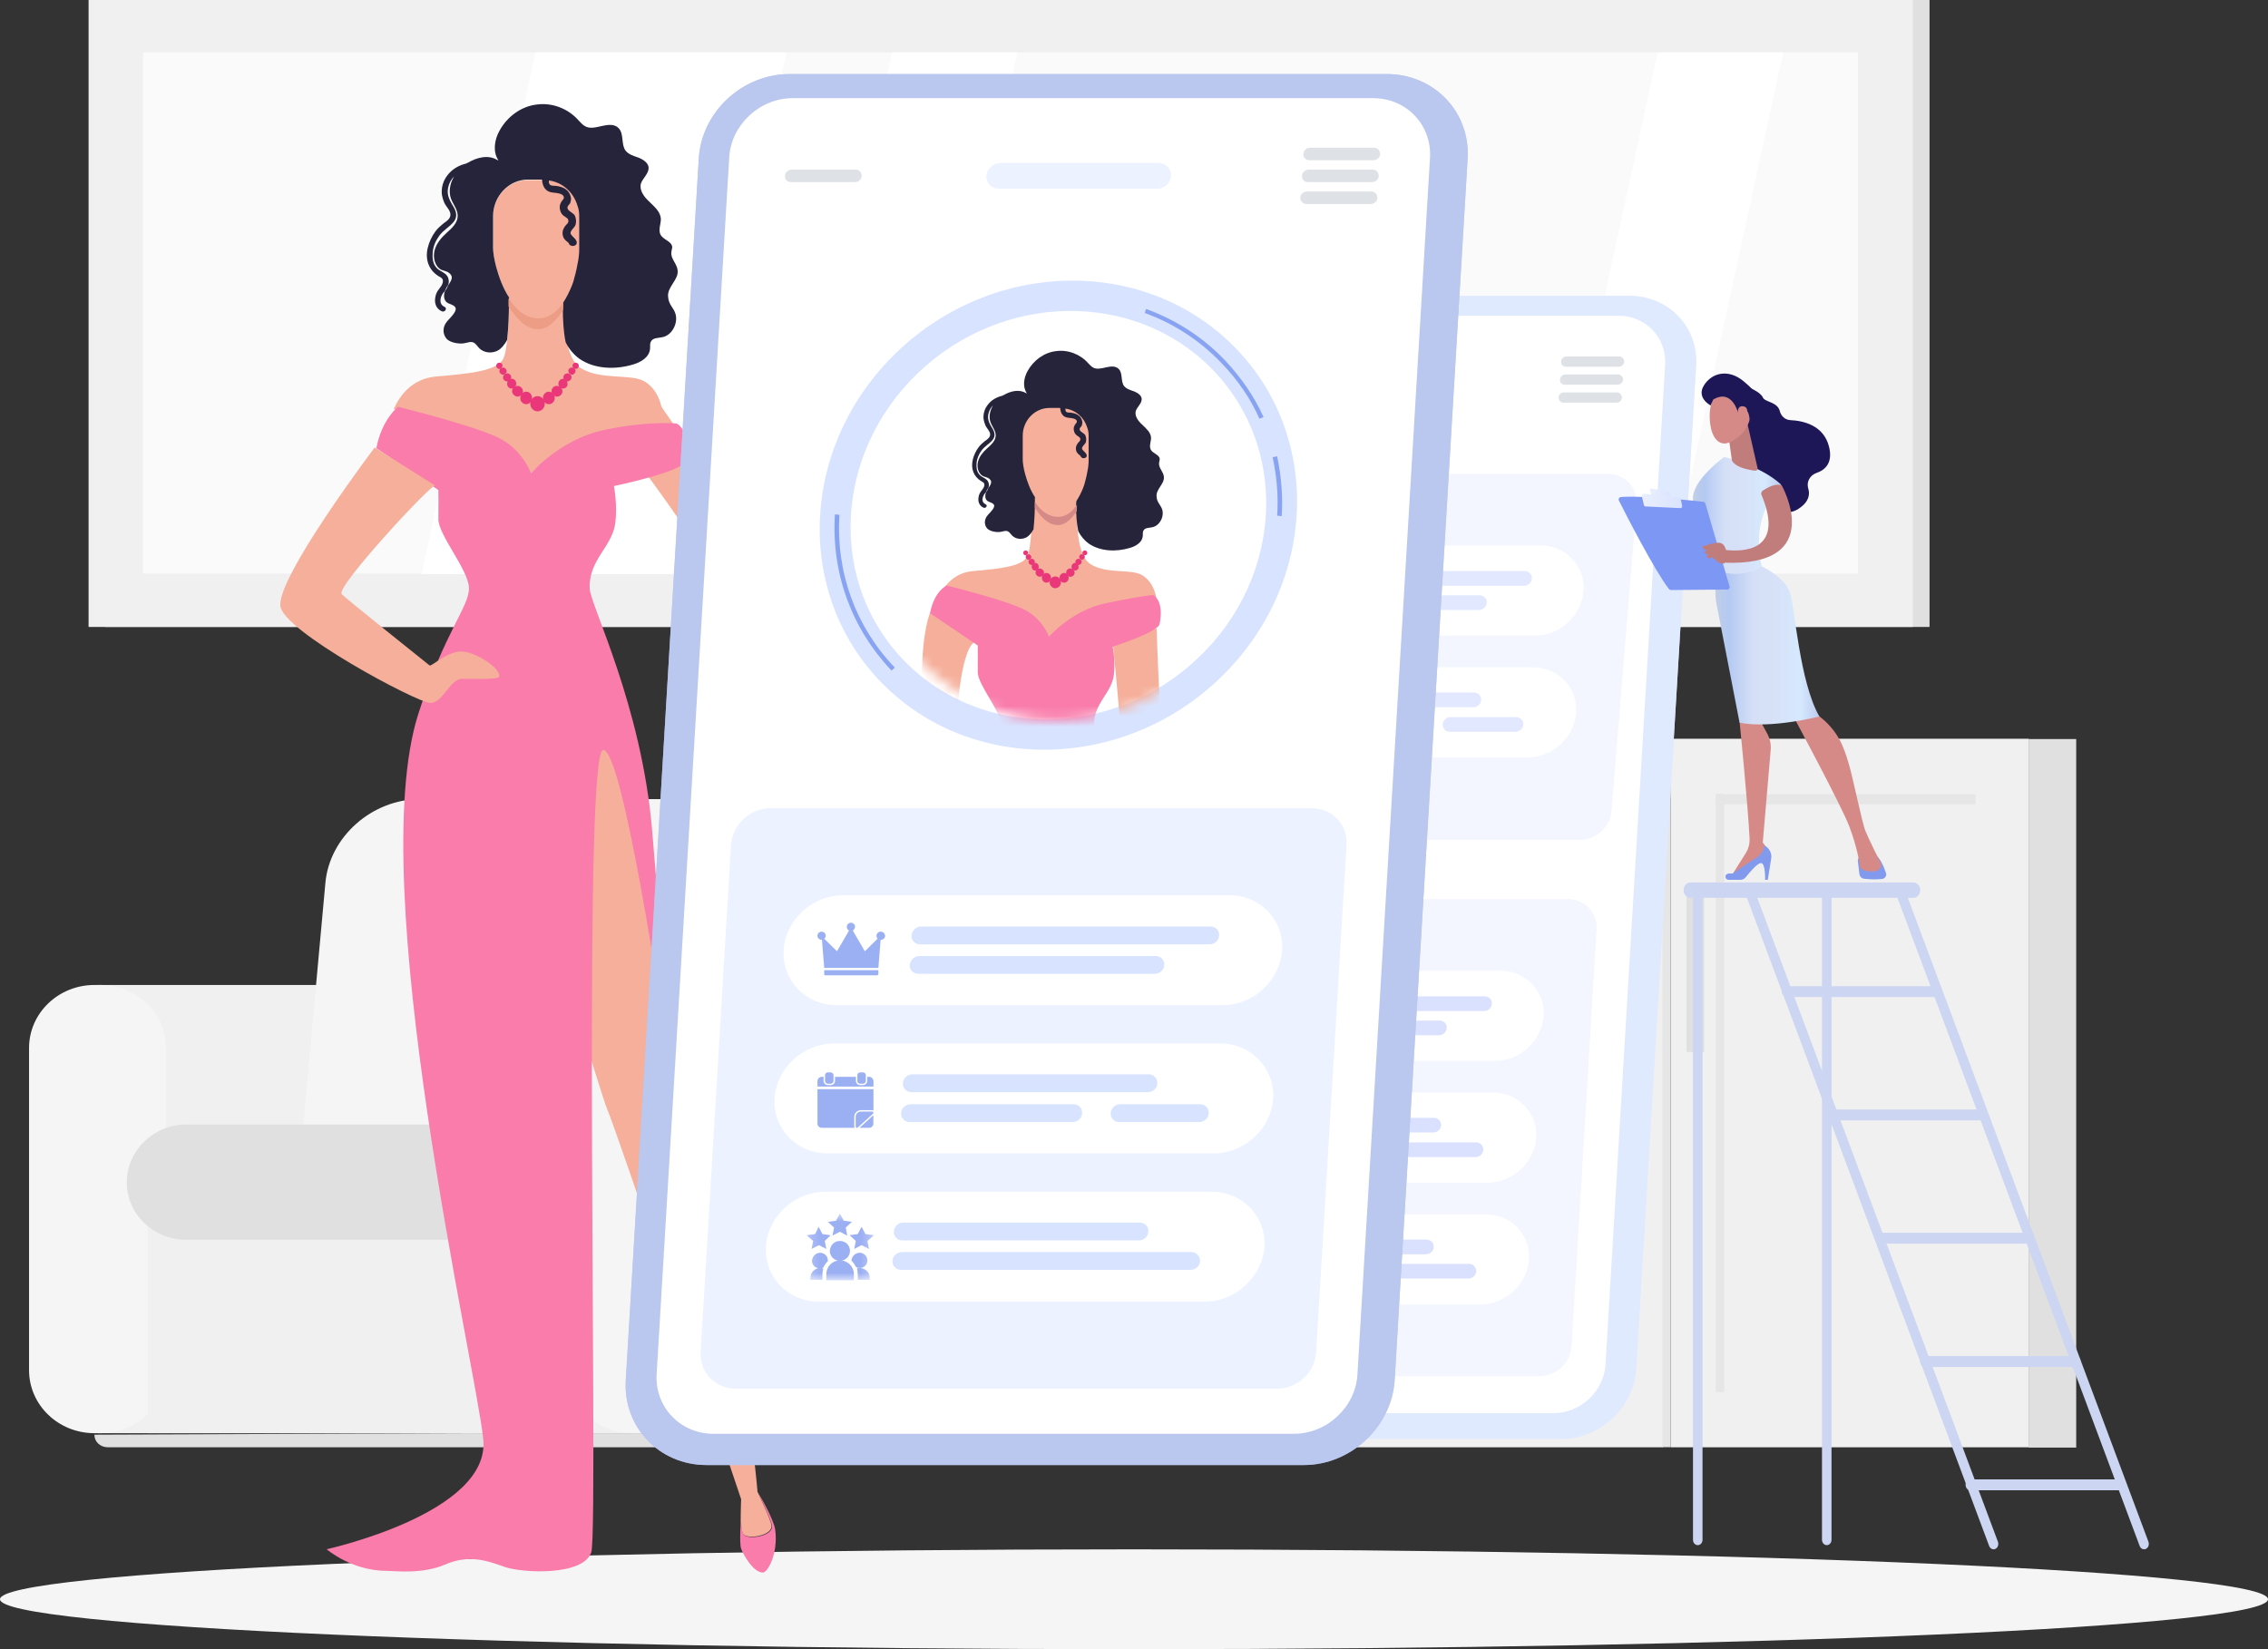 <svg width="220" height="160" viewBox="0 0 220 160" fill="none" xmlns="http://www.w3.org/2000/svg">
<rect x="0" y="0" width="220" height="160" fill="#333333" stroke="none"/>
<path d="M45.609 95.562H9.509V139.045H45.609C49.107 139.045 51.947 136.309 51.947 132.938V101.67C51.947 98.347 49.056 95.562 45.609 95.562Z" fill="#F0F0F0"/>
<path d="M9.764 95.562H9.156C5.657 95.562 2.818 98.299 2.818 101.67V132.938C2.818 136.309 5.657 139.045 9.156 139.045H9.764C13.263 139.045 16.102 136.309 16.102 132.938V101.67C16.153 98.347 13.263 95.562 9.764 95.562Z" fill="#F5F5F5"/>
<path d="M14.334 139.046H61.437V111.589H14.334V139.046Z" fill="#F0F0F0"/>
<path d="M10.473 140.413H95.349C96.058 140.413 96.667 139.875 96.667 139.143V139.045H45.61L9.155 139.191C9.155 139.875 9.712 140.413 10.473 140.413Z" fill="#E0E0E0"/>
<path d="M47.639 77.534H91.497C96.364 77.534 100.015 81.345 99.559 86.084L96.669 117.841H35.116L38.006 86.084C38.462 81.345 42.772 77.534 47.639 77.534Z" fill="#E0E0E0"/>
<path d="M40.742 77.534H85.411C90.075 77.534 93.523 81.15 93.118 85.644L90.177 117.792H28.624L31.565 85.644C31.97 81.198 36.077 77.534 40.742 77.534Z" fill="#F5F5F5"/>
<path d="M18.077 109.097H55.394C57.625 109.097 59.4 110.807 59.4 112.956V116.425C59.4 118.575 57.625 120.285 55.394 120.285H18.077C14.883 120.285 12.297 117.793 12.297 114.715C12.297 111.637 14.883 109.097 18.077 109.097Z" fill="#E0E0E0"/>
<path d="M97.734 95.562H61.633V139.045H97.734C101.232 139.045 104.071 136.309 104.071 132.938V101.67C104.122 98.347 101.232 95.562 97.734 95.562Z" fill="#F0F0F0"/>
<path d="M61.937 95.562H61.328C57.83 95.562 54.991 98.299 54.991 101.67V132.938C54.991 136.309 57.83 139.045 61.328 139.045H61.937C65.435 139.045 68.275 136.309 68.275 132.938V101.67C68.275 98.347 65.435 95.562 61.937 95.562Z" fill="#F5F5F5"/>
<path d="M161.313 71.673H126.582V140.414H161.313V71.673Z" fill="#F0F0F0"/>
<path d="M131.745 135.078V77.036H130.932V135.078H131.745Z" fill="#E6E6E6"/>
<path d="M156.141 77.047H130.942V78.024H156.141V77.047Z" fill="#E6E6E6"/>
<path d="M196.802 71.673H162.07V140.414H196.802V71.673Z" fill="#F0F0F0"/>
<path d="M196.781 140.443H201.395V71.702H196.781V140.443Z" fill="#E0E0E0"/>
<path d="M167.253 135.061V77.019H166.441V135.061H167.253Z" fill="#E6E6E6"/>
<path d="M162.064 140.403V72.443H161.252V140.403H162.064Z" fill="#E6E6E6"/>
<path d="M191.628 77.049H166.429V78.026H191.628V77.049Z" fill="#E6E6E6"/>
<path d="M159.743 86.868H158.019V102.063H159.743V86.868Z" fill="#E0E0E0"/>
<path d="M165.315 86.868H163.591V102.063H165.315V86.868Z" fill="#E0E0E0"/>
<path d="M187.168 0H10.217V60.826H187.168V0Z" fill="#E0E0E0"/>
<path d="M185.543 0H8.592V60.826H185.543V0Z" fill="#F0F0F0"/>
<path d="M180.226 55.653V5.087L13.871 5.087V55.653L180.226 55.653Z" fill="#FAFAFA"/>
<path d="M40.892 55.695L51.945 5.08H76.282L65.229 55.695H40.892Z" fill="white"/>
<path d="M75.52 55.695L86.523 5.08H98.691L87.689 55.695H75.52Z" fill="white"/>
<path d="M149.799 55.695L160.801 5.08H172.97L161.967 55.695H149.799Z" fill="white"/>
<path d="M110 160.001C170.751 160.001 220 157.833 220 155.158C220 152.484 170.751 150.315 110 150.315C49.249 150.315 0 152.484 0 155.158C0 157.833 49.249 160.001 110 160.001Z" fill="#F5F5F5"/>
<path d="M74.009 152.568C73.041 152.568 72.073 150.749 71.897 150.272C71.677 149.752 71.897 147.066 71.897 147.066C71.897 147.846 71.941 148.626 72.161 148.886C72.557 149.406 74.889 149.059 74.889 148.106C74.889 147.586 73.569 144.9 73.525 144.813C73.569 144.857 75.021 147.283 75.197 148.409C75.505 150.749 74.449 152.568 74.009 152.568Z" fill="#F97CAA"/>
<path d="M74.843 148.062C74.843 149.015 72.511 149.362 72.115 148.842C71.939 148.582 71.851 147.802 71.851 147.022C71.851 146.199 71.895 145.463 71.895 145.463C70.795 142.083 59.619 109.201 58.959 107.771C58.783 107.382 58.035 105.085 57.067 101.879C57.067 84.897 57.243 69.95 58.167 69.82C60.059 69.56 63.931 95.944 64.591 100.71C64.767 102.529 64.899 103.742 64.987 103.916C65.339 104.652 68.595 111.237 69.519 115.353C70.443 119.469 73.127 140.307 73.479 144.726C73.523 144.856 74.843 147.542 74.843 148.062Z" fill="#F5AF9A"/>
<path d="M64.284 40.904C64.284 40.904 61.952 41.597 57.684 42.55C53.46 43.46 51.216 46.232 51.128 46.276C51.128 46.232 50.38 44.153 48.268 42.897C46.2 41.684 38.676 39.777 38.192 39.691C38.72 38.478 39.908 36.745 42.284 36.528C45.408 36.268 48.048 36.008 48.752 34.925C48.972 34.578 49.104 33.842 49.192 33.019C49.324 31.849 49.368 30.506 49.368 29.683C49.368 29.25 49.368 28.947 49.368 28.947H49.412C48.796 27.993 48.4 26.91 48.136 25.957C47.916 25.134 47.828 24.398 47.828 24.094V21.018C47.828 19.069 49.324 17.466 51.216 17.466H52.932C54.428 17.466 55.704 18.506 56.144 19.935C56.232 20.282 56.32 20.672 56.32 21.018V24.094C56.32 24.311 56.32 24.571 56.276 24.874C56.276 24.961 56.232 25.091 56.232 25.221C56.144 25.784 56.012 26.39 55.836 26.997C55.748 27.257 55.704 27.474 55.616 27.69C55.396 28.297 55.132 28.86 54.78 29.336C54.78 29.51 54.78 29.813 54.736 30.16C54.736 30.939 54.78 32.109 55 33.192C55.22 34.275 55.616 35.272 56.32 35.705C58.256 36.918 61.204 36.225 62.524 37.005C64.504 38.218 64.284 40.904 64.284 40.904Z" fill="#F5AF9A"/>
<path d="M65.426 30.203C65.91 31.156 65.25 32.542 64.238 32.715C63.842 32.802 63.314 32.759 63.138 33.149C63.006 33.365 63.094 33.625 63.05 33.885C62.962 34.665 62.17 35.142 61.422 35.358C59.706 35.878 57.682 35.835 56.186 34.795C55.658 34.405 55.174 33.842 54.866 33.192C54.646 32.109 54.602 30.939 54.602 30.159C54.602 29.813 54.602 29.509 54.646 29.336C54.954 28.86 55.262 28.253 55.482 27.69C55.57 27.473 55.658 27.213 55.702 26.997C55.878 26.39 56.01 25.74 56.098 25.22C56.098 25.09 56.142 25.004 56.142 24.874C56.186 24.571 56.186 24.311 56.186 24.094V21.018C56.186 20.628 56.142 20.282 56.01 19.935C55.614 18.635 54.558 17.682 53.238 17.509C53.238 17.639 53.238 17.812 53.326 17.899C53.414 18.029 53.722 18.029 53.898 18.029C54.25 18.072 54.646 18.159 54.954 18.419C55.218 18.635 55.35 18.939 55.394 19.242C55.394 19.415 55.35 19.588 55.306 19.718C55.218 19.848 55.042 19.978 55.042 20.152C55.042 20.455 55.57 20.628 55.746 20.888C55.878 21.148 55.922 21.495 55.834 21.798C55.746 22.101 55.174 22.448 55.394 22.751C55.57 23.011 55.79 23.098 55.922 23.401C56.098 23.877 55.35 24.051 55.174 23.617C55.13 23.488 54.91 23.401 54.822 23.271C54.734 23.184 54.646 23.054 54.602 22.881C54.514 22.534 54.602 22.231 54.822 21.928C54.954 21.755 55.174 21.625 55.13 21.408C55.13 21.191 54.91 21.105 54.734 20.975C54.47 20.802 54.338 20.541 54.294 20.195C54.294 20.022 54.294 19.892 54.382 19.718C54.426 19.545 54.646 19.372 54.69 19.242C54.778 18.722 53.854 18.722 53.59 18.679C52.886 18.592 52.622 18.072 52.578 17.422H51.214C49.366 17.422 47.826 19.025 47.826 20.975V24.051C47.826 24.397 47.914 25.09 48.134 25.914C48.398 26.867 48.794 27.993 49.41 28.903H49.366C49.366 28.903 49.366 29.206 49.366 29.639C49.366 30.462 49.322 31.806 49.19 32.975C48.926 33.495 48.574 33.842 48.354 33.972C47.782 34.318 46.946 34.275 46.462 33.755C46.286 33.582 46.154 33.322 45.934 33.235C45.67 33.105 45.406 33.235 45.142 33.279C44.658 33.408 43.778 33.279 43.382 32.932C42.986 32.542 42.81 31.806 43.426 31.112C43.734 30.766 44.438 30.116 44.13 29.769C43.91 29.509 43.514 29.509 43.294 29.293C43.03 29.033 43.03 28.6 43.162 28.253C43.294 28.08 43.382 27.907 43.47 27.69C43.558 27.56 43.646 27.43 43.734 27.257C43.778 27.17 43.822 27.04 43.822 26.91C43.822 26.693 43.646 26.52 43.426 26.39C43.25 26.303 43.03 26.26 42.81 26.174C42.194 25.87 41.974 25.004 42.15 24.311C42.326 23.617 42.81 23.054 43.338 22.578C43.822 22.145 44.35 21.668 44.394 21.018C44.438 20.368 43.954 19.848 43.734 19.242C43.514 18.592 43.646 17.812 43.998 17.206C43.998 17.162 44.042 17.162 44.042 17.119C43.778 17.379 43.558 17.769 43.47 18.202C43.294 18.982 43.69 19.545 44.042 20.152C44.306 20.628 44.35 21.105 43.998 21.538C43.602 22.015 43.03 22.318 42.634 22.838C42.282 23.314 42.018 23.877 41.974 24.484C41.93 25.004 41.974 25.567 42.326 25.957C42.634 26.347 43.294 26.433 43.47 26.953C43.558 27.213 43.558 27.43 43.47 27.646C43.338 27.82 43.25 27.993 43.162 28.21C43.118 28.296 43.03 28.383 42.986 28.426C42.678 28.86 42.546 29.509 43.118 29.769C43.426 29.899 43.162 30.333 42.854 30.203C42.282 29.943 42.106 29.38 42.238 28.773C42.282 28.513 42.414 28.253 42.59 28.036C42.722 27.863 42.898 27.646 42.942 27.43C43.03 27.083 42.854 26.953 42.59 26.823C41.578 26.217 41.226 25.177 41.49 24.051C41.622 23.488 41.886 22.924 42.238 22.448C42.458 22.145 42.766 21.884 43.03 21.668C43.338 21.451 43.734 21.191 43.69 20.758C43.646 20.368 43.294 20.065 43.118 19.718C42.986 19.415 42.898 19.112 42.854 18.809C42.81 18.159 42.986 17.552 43.382 17.032C43.866 16.383 44.526 16.036 45.23 15.863C45.274 15.819 45.318 15.819 45.406 15.776C46.286 15.256 47.386 14.996 48.222 15.516L48.354 15.559C47.782 14.736 47.958 13.566 48.442 12.7C49.19 11.314 50.554 10.317 52.05 10.144C53.546 9.927 55.13 10.534 56.142 11.704C56.318 11.877 56.494 12.094 56.714 12.223C57.198 12.527 57.814 12.353 58.386 12.223C58.958 12.094 59.618 12.007 60.014 12.44C60.542 13.003 60.234 14 60.674 14.606C60.982 14.996 61.466 15.126 61.95 15.299C62.39 15.473 62.918 15.819 62.918 16.296C62.918 16.859 62.346 17.292 62.17 17.812C61.994 18.462 62.478 19.112 63.006 19.588C63.49 20.065 64.062 20.541 64.106 21.235C64.106 21.755 63.842 22.274 64.062 22.751C64.326 23.271 65.162 23.401 65.206 23.964C65.206 24.137 65.118 24.354 65.118 24.527C65.074 25.134 65.69 25.61 65.734 26.26C65.822 27.17 64.678 27.863 64.81 28.816C64.854 29.466 65.25 29.813 65.426 30.203Z" fill="#25243B"/>
<path d="M54.65 29.294C54.65 29.467 54.65 29.77 54.606 30.117C53.99 31.026 53.198 31.936 52.23 31.936C50.954 31.936 50.03 30.81 49.326 29.727C49.326 29.294 49.326 28.99 49.326 28.99H49.37C50.074 30.073 51.042 30.896 52.274 30.896C53.242 30.853 54.078 30.247 54.65 29.294Z" fill="#ED9D85"/>
<path d="M63.007 37.784C65.955 42.203 75.371 54.897 75.239 57.626C75.107 60.356 75.099 66.868 73.823 66.912C72.547 66.955 77.791 65.297 76.559 65.297C75.943 65.297 75.327 67.027 75.239 66.724C74.931 65.9 74.604 69.732 76.012 69.602C77.42 69.472 68.13 64.438 68.35 64.221C68.57 64.048 69.167 56.587 69.299 56.37C69.739 55.46 60.851 43.156 60.323 43.113L63.007 37.784Z" fill="#F5AF9A"/>
<path d="M48.444 35.792C48.268 35.792 48.136 35.662 48.136 35.489C48.136 35.316 48.268 35.185 48.444 35.185C48.621 35.185 48.753 35.316 48.753 35.489C48.709 35.662 48.577 35.792 48.444 35.792Z" fill="#E93779"/>
<path d="M48.796 36.354C48.62 36.354 48.444 36.181 48.444 36.008C48.444 35.791 48.576 35.661 48.796 35.661C48.972 35.661 49.149 35.834 49.149 36.008C49.149 36.181 48.972 36.354 48.796 36.354Z" fill="#E93779"/>
<path d="M49.193 37.004C48.973 37.004 48.797 36.831 48.797 36.614C48.797 36.398 48.973 36.225 49.193 36.225C49.413 36.225 49.589 36.398 49.589 36.614C49.589 36.788 49.413 37.004 49.193 37.004Z" fill="#E93779"/>
<path d="M49.633 37.698C49.369 37.698 49.193 37.482 49.193 37.222C49.193 36.962 49.413 36.745 49.633 36.745C49.897 36.745 50.073 36.962 50.073 37.222C50.073 37.482 49.897 37.698 49.633 37.698Z" fill="#E93779"/>
<path d="M50.203 38.477C49.939 38.477 49.675 38.217 49.675 37.957C49.675 37.654 49.895 37.438 50.203 37.438C50.467 37.438 50.731 37.697 50.731 37.957C50.731 38.217 50.511 38.477 50.203 38.477Z" fill="#E93779"/>
<path d="M51.04 39.214C50.732 39.214 50.468 38.954 50.468 38.608C50.468 38.261 50.732 38.001 51.04 38.001C51.348 38.001 51.612 38.261 51.612 38.608C51.612 38.954 51.348 39.214 51.04 39.214Z" fill="#E93779"/>
<path d="M55.838 35.792C55.662 35.792 55.53 35.662 55.53 35.489C55.53 35.316 55.662 35.185 55.838 35.185C56.014 35.185 56.146 35.316 56.146 35.489C56.146 35.662 56.014 35.792 55.838 35.792Z" fill="#E93779"/>
<path d="M55.483 36.354C55.306 36.354 55.13 36.181 55.13 36.008C55.13 35.791 55.263 35.661 55.483 35.661C55.703 35.661 55.835 35.834 55.835 36.008C55.791 36.181 55.659 36.354 55.483 36.354Z" fill="#E93779"/>
<path d="M55.044 37.004C54.824 37.004 54.648 36.831 54.648 36.614C54.648 36.398 54.824 36.225 55.044 36.225C55.264 36.225 55.44 36.398 55.44 36.614C55.44 36.788 55.264 37.004 55.044 37.004Z" fill="#E93779"/>
<path d="M54.605 37.698C54.341 37.698 54.165 37.482 54.165 37.222C54.165 36.962 54.385 36.745 54.605 36.745C54.869 36.745 55.045 36.962 55.045 37.222C55.089 37.482 54.869 37.698 54.605 37.698Z" fill="#E93779"/>
<path d="M54.031 38.477C53.767 38.477 53.503 38.217 53.503 37.957C53.503 37.654 53.723 37.438 54.031 37.438C54.295 37.438 54.559 37.697 54.559 37.957C54.559 38.217 54.339 38.477 54.031 38.477Z" fill="#E93779"/>
<path d="M53.241 39.214C52.933 39.214 52.669 38.954 52.669 38.608C52.669 38.261 52.933 38.001 53.241 38.001C53.549 38.001 53.813 38.261 53.813 38.608C53.813 38.954 53.549 39.214 53.241 39.214Z" fill="#E93779"/>
<path d="M52.141 39.907C51.745 39.907 51.437 39.56 51.437 39.17C51.437 38.78 51.745 38.434 52.141 38.434C52.537 38.434 52.845 38.78 52.845 39.17C52.845 39.56 52.537 39.907 52.141 39.907Z" fill="#E93779"/>
<path d="M66.458 44.749C66.255 45.76 59.551 47.157 59.551 47.157C59.551 47.157 59.906 48.963 59.691 50.706C59.4 53.071 57.095 54.277 57.2 57.09C57.261 58.723 62.231 68.384 63.258 80.547C64.287 92.708 65.01 103.662 65.01 103.662C65.01 103.662 64.972 103.404 64.905 102.935V102.932C64.218 98.238 60.368 72.492 58.493 72.766C57.584 72.9 57.398 87.548 57.412 104.105C57.429 125.148 57.767 149.274 57.356 150.586C56.621 152.928 50.63 152.619 48.941 152.015C47.252 151.41 45.484 150.794 43.208 151.777C40.932 152.758 38.365 152.403 37.505 152.403C34.102 152.403 31.684 150.304 31.684 150.304C31.684 150.304 47.612 146.809 46.878 139.632C46.145 132.456 35.276 85.925 40.568 69.29C43.106 61.315 45.561 58.803 45.489 57.02C45.414 55.24 42.497 51.877 42.524 50.353C42.542 49.264 42.524 47.541 42.524 47.541L36.505 43.484C37.045 40.666 38.605 39.47 38.605 39.47C38.605 39.47 38.613 39.471 38.627 39.474C39.094 39.59 46.582 41.453 48.646 42.624C50.775 43.831 51.51 45.909 51.51 45.909C51.596 45.809 54.403 42.609 58.596 41.718C62.856 40.811 65.614 41.084 65.614 41.084C65.614 41.084 67.078 41.659 66.458 44.749Z" fill="#F97CAA"/>
<path d="M36.344 43.416C33.396 47.358 27.016 56.326 27.192 58.752C27.324 61.178 40.436 68.154 41.712 68.197C42.988 68.24 43.604 65.858 44.836 65.858C45.452 65.858 48.312 65.944 48.4 65.684C48.708 64.948 46.288 63.301 44.88 63.215C43.472 63.085 41.888 64.688 41.668 64.558C41.448 64.385 33.264 57.843 33.132 57.626C32.692 56.803 41.668 47.142 42.196 47.099L36.344 43.416Z" fill="#F5AF9A"/>
<path d="M151.474 139.598H103.859C100.099 139.598 97.207 136.572 97.424 132.87L103.244 35.439C103.461 31.737 106.715 28.711 110.475 28.711H158.09C161.85 28.711 164.742 31.737 164.525 35.439L158.704 132.87C158.451 136.572 155.197 139.598 151.474 139.598Z" fill="#DFE9FF"/>
<path opacity="0.8" d="M151.474 139.598H103.859C100.099 139.598 97.207 136.572 97.424 132.87L103.244 35.439C103.461 31.737 106.715 28.711 110.475 28.711H158.09C161.85 28.711 164.742 31.737 164.525 35.439L158.704 132.87C158.451 136.572 155.197 139.598 151.474 139.598Z" fill="#DFE9FF"/>
<path d="M150.675 137.106H104.398C101.759 137.106 99.734 134.97 99.879 132.371L105.664 35.367C105.808 32.769 108.086 30.633 110.725 30.633H157.002C159.641 30.633 161.666 32.769 161.521 35.367L155.737 132.371C155.592 134.97 153.314 137.106 150.675 137.106Z" fill="white"/>
<path opacity="0.1" d="M139.757 37.859H127.175C126.597 37.859 126.127 37.396 126.163 36.826C126.199 36.257 126.705 35.794 127.284 35.794H139.865C140.444 35.794 140.914 36.257 140.877 36.826C140.841 37.396 140.335 37.859 139.757 37.859Z" fill="#407BFF"/>
<path d="M151.905 35.581H157.003C157.292 35.581 157.545 35.367 157.545 35.082C157.545 34.798 157.328 34.584 157.075 34.584H151.977C151.688 34.584 151.435 34.798 151.435 35.082C151.399 35.367 151.616 35.581 151.905 35.581Z" fill="#DEE2E7"/>
<path d="M151.796 37.326H156.893C157.183 37.326 157.436 37.112 157.436 36.828C157.436 36.543 157.219 36.329 156.966 36.329H151.868C151.579 36.329 151.326 36.543 151.326 36.828C151.289 37.112 151.506 37.326 151.796 37.326Z" fill="#DEE2E7"/>
<path d="M110.582 37.326H115.68C115.969 37.326 116.222 37.112 116.222 36.828C116.222 36.543 116.005 36.329 115.752 36.329H110.654C110.365 36.329 110.112 36.543 110.112 36.828C110.076 37.112 110.293 37.326 110.582 37.326Z" fill="#DEE2E7"/>
<path d="M151.689 39.069H156.786C157.076 39.069 157.329 38.855 157.329 38.571C157.329 38.286 157.112 38.072 156.859 38.072H151.725C151.436 38.072 151.183 38.286 151.183 38.571C151.183 38.855 151.4 39.069 151.689 39.069Z" fill="#DEE2E7"/>
<path d="M114.378 119.699L115.607 120.98H114.811C114.522 120.98 114.341 120.766 114.341 120.482L114.378 119.699ZM114.052 118.809L114.016 119.663L113.98 120.446C113.98 120.695 114.052 120.909 114.197 121.051C114.341 121.194 114.558 121.3 114.811 121.3H115.607H116.474L115.896 120.695L114.667 119.414L114.052 118.809Z" fill="white"/>
<path opacity="0.05" d="M149.337 133.51H106.17C104.543 133.51 103.278 132.193 103.386 130.591L105.808 90.152C105.917 88.55 107.327 87.233 108.954 87.233H152.085C153.712 87.233 154.977 88.55 154.869 90.152L152.447 130.591C152.374 132.193 150.964 133.51 149.337 133.51Z" fill="#003BFF"/>
<path d="M145 102.932H114.197C111.739 102.932 109.859 100.938 110.004 98.553C110.148 96.133 112.281 94.175 114.74 94.175H145.543C148.001 94.175 149.881 96.168 149.737 98.553C149.556 100.974 147.459 102.932 145 102.932Z" fill="white"/>
<path opacity="0.15" d="M143.95 98.091H120.884C120.486 98.091 120.161 97.77 120.197 97.379C120.233 96.987 120.559 96.667 120.956 96.667H144.022C144.42 96.667 144.746 96.987 144.709 97.379C144.709 97.77 144.348 98.091 143.95 98.091Z" fill="#003BFF"/>
<path opacity="0.15" d="M139.577 100.44H120.741C120.343 100.44 120.018 100.119 120.054 99.728C120.09 99.336 120.416 99.016 120.813 99.016H139.649C140.047 99.016 140.373 99.336 140.336 99.728C140.336 100.119 139.975 100.44 139.577 100.44Z" fill="#003BFF"/>
<path d="M144.275 114.751H113.472C111.013 114.751 109.133 112.758 109.278 110.373C109.423 107.952 111.556 105.994 114.014 105.994H144.817C147.276 105.994 149.156 107.988 149.011 110.373C148.866 112.793 146.733 114.751 144.275 114.751Z" fill="white"/>
<path opacity="0.15" d="M143.189 110.835H136.826C136.428 110.835 136.067 111.155 136.067 111.547C136.03 111.938 136.356 112.259 136.753 112.259H143.117C143.514 112.259 143.876 111.938 143.876 111.547C143.912 111.155 143.587 110.835 143.189 110.835Z" fill="#003BFF"/>
<path opacity="0.2" d="M133.101 110.835H120.121C119.724 110.835 119.362 111.155 119.362 111.547C119.326 111.938 119.651 112.259 120.049 112.259H133.028C133.426 112.259 133.788 111.938 133.788 111.547C133.824 111.155 133.498 110.835 133.101 110.835Z" fill="#407BFF"/>
<path opacity="0.15" d="M139.105 108.449H120.268C119.871 108.449 119.509 108.77 119.509 109.161C119.473 109.553 119.798 109.873 120.196 109.873H139.032C139.43 109.873 139.792 109.553 139.792 109.161C139.792 108.77 139.502 108.449 139.105 108.449Z" fill="#003BFF"/>
<path d="M143.588 126.569H112.785C110.326 126.569 108.446 124.575 108.591 122.19C108.735 119.769 110.869 117.812 113.327 117.812H144.13C146.589 117.812 148.469 119.805 148.324 122.19C148.143 124.575 146.046 126.569 143.588 126.569Z" fill="white"/>
<path opacity="0.15" d="M142.504 122.617H119.438C119.041 122.617 118.679 122.938 118.679 123.329C118.643 123.721 118.968 124.041 119.366 124.041H142.432C142.83 124.041 143.191 123.721 143.191 123.329C143.191 122.938 142.902 122.617 142.504 122.617Z" fill="#003BFF"/>
<path opacity="0.15" d="M138.382 120.269H119.546C119.148 120.269 118.786 120.589 118.786 120.981C118.75 121.372 119.076 121.692 119.473 121.692H138.309C138.707 121.692 139.069 121.372 139.069 120.981C139.105 120.589 138.779 120.269 138.382 120.269Z" fill="#003BFF"/>
<path opacity="0.05" d="M153.218 81.489H110.05C108.423 81.489 107.158 80.172 107.266 78.57L109.688 48.893C109.797 47.291 111.207 45.974 112.834 45.974H155.965C157.592 45.974 158.858 47.291 158.749 48.893L156.327 78.57C156.254 80.172 154.844 81.489 153.218 81.489Z" fill="#003BFF"/>
<path d="M148.879 61.672H118.076C115.618 61.672 113.738 59.679 113.883 57.294C114.027 54.873 116.16 52.915 118.619 52.915H149.422C151.88 52.915 153.76 54.908 153.616 57.294C153.435 59.714 151.338 61.672 148.879 61.672Z" fill="white"/>
<path opacity="0.12" d="M147.829 56.831H124.763C124.365 56.831 124.04 56.511 124.076 56.119C124.112 55.728 124.438 55.407 124.835 55.407H147.901C148.299 55.407 148.625 55.728 148.588 56.119C148.588 56.511 148.227 56.831 147.829 56.831Z" fill="#003BFF"/>
<path opacity="0.12" d="M143.456 59.18H124.62C124.222 59.18 123.897 58.859 123.933 58.468C123.969 58.076 124.295 57.756 124.692 57.756H143.528C143.926 57.756 144.251 58.076 144.215 58.468C144.215 58.859 143.854 59.18 143.456 59.18Z" fill="#003BFF"/>
<path d="M148.156 73.491H117.353C114.894 73.491 113.014 71.498 113.159 69.113C113.304 66.692 115.437 64.734 117.895 64.734H148.698C151.157 64.734 153.037 66.728 152.892 69.113C152.747 71.534 150.614 73.491 148.156 73.491Z" fill="white"/>
<path opacity="0.12" d="M147.07 69.575H140.707C140.309 69.575 139.948 69.896 139.948 70.287C139.911 70.679 140.237 70.999 140.635 70.999H146.998C147.395 70.999 147.757 70.679 147.757 70.287C147.793 69.896 147.468 69.575 147.07 69.575Z" fill="#003BFF"/>
<path opacity="0.2" d="M136.982 69.575H124.003C123.605 69.575 123.243 69.896 123.243 70.287C123.207 70.679 123.533 70.999 123.93 70.999H136.909C137.307 70.999 137.669 70.679 137.669 70.287C137.705 69.896 137.379 69.575 136.982 69.575Z" fill="#407BFF"/>
<path opacity="0.12" d="M142.986 67.189H124.15C123.752 67.189 123.39 67.51 123.39 67.901C123.354 68.293 123.68 68.613 124.077 68.613H142.913C143.311 68.613 143.673 68.293 143.673 67.901C143.673 67.51 143.383 67.189 142.986 67.189Z" fill="#003BFF"/>
<path d="M126.48 142.136H68.532C63.956 142.136 60.436 138.454 60.7 133.948L67.784 15.373C68.048 10.867 72.008 7.185 76.584 7.185H134.532C139.108 7.185 142.628 10.867 142.364 15.373L135.28 133.948C134.972 138.454 131.012 142.136 126.48 142.136Z" fill="#BAC6EE"/>
<path opacity="0.8" d="M126.48 142.136H68.532C63.956 142.136 60.436 138.454 60.7 133.948L67.784 15.373C68.048 10.867 72.008 7.185 76.584 7.185H134.532C139.108 7.185 142.628 10.867 142.364 15.373L135.28 133.948C134.972 138.454 131.012 142.136 126.48 142.136Z" fill="#BAC6EE"/>
<path d="M125.514 139.104H69.194C65.982 139.104 63.518 136.505 63.694 133.342L70.734 15.286C70.91 12.124 73.682 9.524 76.894 9.524H133.214C136.426 9.524 138.89 12.124 138.714 15.286L131.674 133.342C131.498 136.505 128.726 139.104 125.514 139.104Z" fill="white"/>
<path opacity="0.1" d="M123.886 134.728H71.35C69.37 134.728 67.83 133.125 67.962 131.176L70.91 81.961C71.042 80.011 72.758 78.408 74.738 78.408H127.23C129.21 78.408 130.75 80.011 130.618 81.961L127.67 131.176C127.582 133.125 125.866 134.728 123.886 134.728Z" fill="#407BFF"/>
<path opacity="0.1" d="M112.226 18.318H96.914C96.21 18.318 95.638 17.755 95.682 17.062C95.726 16.369 96.342 15.806 97.046 15.806H112.358C113.062 15.806 113.634 16.369 113.59 17.062C113.546 17.755 112.93 18.318 112.226 18.318Z" fill="#407BFF"/>
<path opacity="0.2" d="M118.299 65.832C127.731 56.814 128.377 42.407 119.742 33.653C111.108 24.898 96.463 25.112 87.031 34.131C77.6 43.149 76.954 57.557 85.588 66.311C94.223 75.065 108.868 74.851 118.299 65.832Z" fill="#407BFF"/>
<path d="M86.486 65.066C82.614 60.993 80.634 55.621 80.986 49.902L81.426 49.946C81.074 55.534 83.01 60.82 86.794 64.762L86.486 65.066Z" fill="#89A3F3"/>
<path d="M124.326 50.076L123.886 50.032C124.018 48.083 123.842 46.177 123.446 44.357L123.886 44.27C124.282 46.177 124.458 48.126 124.326 50.076Z" fill="#89A3F3"/>
<path d="M122.171 40.631C121.291 38.638 120.059 36.862 118.519 35.259C116.407 33.05 113.899 31.403 111.039 30.363L111.171 29.974C114.119 31.057 116.671 32.703 118.827 34.956C120.367 36.602 121.643 38.422 122.567 40.458L122.171 40.631Z" fill="#89A3F3"/>
<path d="M116.276 63.781C124.487 55.93 125.049 43.387 117.532 35.765C110.015 28.144 97.265 28.331 89.054 36.182C80.843 44.034 80.281 56.577 87.798 64.198C95.315 71.819 108.065 71.633 116.276 63.781Z" fill="white"/>
<path d="M127.009 15.546H133.213C133.565 15.546 133.873 15.286 133.873 14.94C133.873 14.593 133.609 14.333 133.301 14.333H127.097C126.745 14.333 126.437 14.593 126.437 14.94C126.393 15.286 126.657 15.546 127.009 15.546Z" fill="#DEE2E7"/>
<path d="M126.878 17.669H133.082C133.434 17.669 133.742 17.409 133.742 17.063C133.742 16.716 133.478 16.456 133.17 16.456H126.966C126.614 16.456 126.306 16.716 126.306 17.063C126.262 17.409 126.526 17.669 126.878 17.669Z" fill="#DEE2E7"/>
<path d="M76.719 17.669H82.923C83.275 17.669 83.583 17.409 83.583 17.063C83.583 16.716 83.319 16.456 83.011 16.456H76.807C76.455 16.456 76.147 16.716 76.147 17.063C76.103 17.409 76.367 17.669 76.719 17.669Z" fill="#DEE2E7"/>
<path d="M126.746 19.792H132.95C133.302 19.792 133.61 19.532 133.61 19.186C133.61 18.839 133.346 18.579 133.038 18.579H126.79C126.438 18.579 126.13 18.839 126.13 19.186C126.13 19.532 126.394 19.792 126.746 19.792Z" fill="#DEE2E7"/>
<path d="M118.607 97.514H81.119C78.127 97.514 75.839 95.088 76.015 92.185C76.191 89.239 78.787 86.856 81.779 86.856H119.267C122.259 86.856 124.547 89.282 124.371 92.185C124.151 95.131 121.599 97.514 118.607 97.514Z" fill="white"/>
<path d="M117.725 111.898H80.237C77.245 111.898 74.957 109.472 75.133 106.569C75.309 103.623 77.905 101.24 80.897 101.24H118.385C121.377 101.24 123.665 103.666 123.489 106.569C123.313 109.515 120.717 111.898 117.725 111.898Z" fill="white"/>
<path d="M116.89 126.281H79.402C76.41 126.281 74.122 123.854 74.298 120.952C74.474 118.006 77.07 115.623 80.062 115.623H117.55C120.542 115.623 122.83 118.049 122.654 120.952C122.434 123.854 119.882 126.281 116.89 126.281Z" fill="white"/>
<path d="M81.338 117.919L82.834 119.479H81.866C81.514 119.479 81.294 119.219 81.294 118.872L81.338 117.919ZM80.942 116.836L80.898 117.876L80.854 118.829C80.854 119.132 80.942 119.392 81.118 119.565C81.294 119.739 81.558 119.869 81.866 119.869H82.834H83.89L83.186 119.132L81.69 117.572L80.942 116.836Z" fill="white"/>
<path opacity="0.2" d="M117.33 91.622H89.258C88.774 91.622 88.378 91.232 88.422 90.755C88.466 90.279 88.862 89.889 89.346 89.889H117.418C117.902 89.889 118.298 90.279 118.254 90.755C118.254 91.232 117.814 91.622 117.33 91.622Z" fill="#407BFF"/>
<path opacity="0.2" d="M112.007 94.481H89.083C88.599 94.481 88.203 94.091 88.247 93.615C88.291 93.138 88.687 92.748 89.171 92.748H112.095C112.579 92.748 112.975 93.138 112.931 93.615C112.931 94.091 112.491 94.481 112.007 94.481Z" fill="#407BFF"/>
<path opacity="0.2" d="M116.407 107.131H108.663C108.179 107.131 107.739 107.521 107.739 107.997C107.695 108.474 108.091 108.864 108.575 108.864H116.319C116.803 108.864 117.243 108.474 117.243 107.997C117.287 107.521 116.891 107.131 116.407 107.131Z" fill="#407BFF"/>
<path opacity="0.2" d="M104.129 107.131H88.333C87.849 107.131 87.409 107.521 87.409 107.997C87.365 108.474 87.761 108.864 88.245 108.864H104.041C104.525 108.864 104.965 108.474 104.965 107.997C105.009 107.521 104.613 107.131 104.129 107.131Z" fill="#407BFF"/>
<path opacity="0.2" d="M111.434 104.229H88.51C88.026 104.229 87.586 104.618 87.586 105.095C87.542 105.572 87.938 105.961 88.422 105.961H111.346C111.83 105.961 112.27 105.572 112.27 105.095C112.27 104.618 111.918 104.229 111.434 104.229Z" fill="#407BFF"/>
<path opacity="0.2" d="M115.569 121.472H87.497C87.013 121.472 86.573 121.862 86.573 122.338C86.529 122.815 86.925 123.205 87.409 123.205H115.481C115.965 123.205 116.405 122.815 116.405 122.338C116.405 121.862 116.053 121.472 115.569 121.472Z" fill="#407BFF"/>
<path opacity="0.2" d="M110.554 118.612H87.63C87.146 118.612 86.706 119.002 86.706 119.479C86.662 119.955 87.058 120.345 87.542 120.345H110.466C110.95 120.345 111.39 119.955 111.39 119.479C111.434 119.002 111.038 118.612 110.554 118.612Z" fill="#407BFF"/>
<mask id="mask0_893_16036" style="mask-type:alpha" maskUnits="userSpaceOnUse" x="82" y="30" width="40" height="40">
<rect x="82.737" y="30.805" width="39.26" height="39.102" rx="19.551" fill="white"/>
</mask>
<g mask="url(#mask0_893_16036)">
<path d="M112.194 60.954C112.194 60.954 112.479 70.087 112.77 70.982C113.061 71.877 116.046 85.189 116.434 86.52C117.228 89.254 116.646 92.017 116.154 91.765C115.86 91.614 115.253 87.853 114.995 87.864C114.737 87.875 115.05 89.083 114.962 89.41C114.873 89.738 114.285 90.031 114.285 90.031C114.285 90.031 113.65 86.686 113.789 86.337C113.928 85.988 114.052 84.862 114.052 84.862C114.052 84.862 108.879 73.608 108.804 72.115C108.71 70.251 107.978 62.649 107.978 62.649L112.194 60.954Z" fill="#F5AF9A"/>
<path d="M90.226 59.412C88.936 62.944 89.553 70.025 89.671 71.858C89.788 73.692 92.045 78.333 93.023 78.375C94.001 78.416 94.47 76.622 95.409 76.622C95.88 76.622 98.06 76.701 98.145 76.496C98.369 75.954 96.543 74.707 95.448 74.623C94.353 74.54 93.14 75.749 92.984 75.624C92.828 75.499 93.068 70.667 92.984 70.521C92.632 69.91 93.205 63.047 94.499 62.327L90.226 59.412Z" fill="#F5AF9A"/>
<path d="M112.241 59.08C112.241 59.08 110.344 59.662 106.871 60.462C103.435 61.225 101.609 63.551 101.537 63.588C101.537 63.551 100.929 61.806 99.21 60.752C97.528 59.734 91.407 58.135 91.013 58.062C91.442 57.044 92.409 55.59 94.342 55.409C96.884 55.191 99.031 54.972 99.604 54.064C99.783 53.773 99.891 53.155 99.962 52.464C100.07 51.483 100.105 50.356 100.105 49.665C100.105 49.302 100.105 49.047 100.105 49.047H100.141C99.64 48.248 99.318 47.339 99.103 46.539C98.924 45.848 98.853 45.23 98.853 44.976V42.395C98.853 40.759 100.07 39.414 101.609 39.414H103.005C104.222 39.414 105.26 40.286 105.618 41.486C105.69 41.777 105.761 42.104 105.761 42.395V44.976C105.761 45.158 105.761 45.376 105.726 45.63C105.726 45.703 105.69 45.812 105.69 45.921C105.618 46.394 105.511 46.903 105.368 47.411C105.296 47.63 105.26 47.811 105.189 47.993C105.01 48.502 104.795 48.974 104.509 49.374C104.509 49.52 104.509 49.774 104.473 50.065C104.473 50.719 104.509 51.701 104.688 52.61C104.866 53.518 105.189 54.355 105.761 54.718C107.337 55.736 109.735 55.154 110.809 55.809C112.42 56.826 112.241 59.08 112.241 59.08Z" fill="#F5AF9A"/>
<path d="M112.664 49.254C113.034 49.975 112.53 51.025 111.756 51.156C111.453 51.222 111.049 51.189 110.915 51.484C110.814 51.648 110.881 51.845 110.847 52.042C110.78 52.632 110.174 52.993 109.603 53.157C108.29 53.551 106.743 53.518 105.599 52.731C105.195 52.436 104.825 52.009 104.589 51.517C104.421 50.697 104.387 49.811 104.387 49.221C104.387 48.959 104.387 48.729 104.421 48.598C104.657 48.237 104.892 47.778 105.06 47.351C105.128 47.187 105.195 46.99 105.229 46.826C105.363 46.367 105.464 45.875 105.531 45.481C105.531 45.383 105.565 45.317 105.565 45.219C105.599 44.989 105.599 44.792 105.599 44.629V42.3C105.599 42.004 105.565 41.742 105.464 41.479C105.161 40.495 104.354 39.774 103.344 39.642C103.344 39.741 103.344 39.872 103.412 39.938C103.479 40.036 103.715 40.036 103.849 40.036C104.118 40.069 104.421 40.135 104.657 40.331C104.858 40.495 104.959 40.725 104.993 40.955C104.993 41.086 104.959 41.217 104.926 41.315C104.858 41.414 104.724 41.512 104.724 41.644C104.724 41.873 105.128 42.004 105.262 42.201C105.363 42.398 105.397 42.66 105.33 42.89C105.262 43.12 104.825 43.382 104.993 43.612C105.128 43.808 105.296 43.874 105.397 44.104C105.531 44.465 104.959 44.596 104.825 44.268C104.791 44.169 104.623 44.104 104.556 44.005C104.488 43.94 104.421 43.841 104.387 43.71C104.32 43.448 104.387 43.218 104.556 42.988C104.657 42.857 104.825 42.759 104.791 42.595C104.791 42.431 104.623 42.365 104.488 42.267C104.287 42.136 104.186 41.939 104.152 41.676C104.152 41.545 104.152 41.447 104.219 41.315C104.253 41.184 104.421 41.053 104.455 40.955C104.522 40.561 103.815 40.561 103.614 40.528C103.075 40.463 102.873 40.069 102.84 39.577H101.797C100.384 39.577 99.206 40.791 99.206 42.267V44.596C99.206 44.858 99.273 45.383 99.442 46.006C99.643 46.728 99.946 47.581 100.417 48.27H100.384C100.384 48.27 100.384 48.499 100.384 48.827C100.384 49.45 100.35 50.467 100.249 51.353C100.047 51.747 99.778 52.009 99.61 52.108C99.172 52.37 98.533 52.337 98.163 51.944C98.028 51.812 97.927 51.615 97.759 51.55C97.557 51.452 97.356 51.55 97.154 51.583C96.784 51.681 96.111 51.583 95.808 51.32C95.505 51.025 95.37 50.467 95.841 49.943C96.077 49.68 96.615 49.188 96.38 48.926C96.212 48.729 95.909 48.729 95.74 48.565C95.539 48.368 95.539 48.04 95.64 47.778C95.74 47.646 95.808 47.515 95.875 47.351C95.942 47.253 96.01 47.154 96.077 47.023C96.111 46.958 96.144 46.859 96.144 46.761C96.144 46.597 96.01 46.465 95.841 46.367C95.707 46.301 95.539 46.269 95.37 46.203C94.899 45.973 94.731 45.317 94.866 44.792C95 44.268 95.37 43.841 95.774 43.48C96.144 43.152 96.548 42.792 96.582 42.3C96.615 41.807 96.245 41.414 96.077 40.955C95.909 40.463 96.01 39.872 96.279 39.413C96.279 39.38 96.312 39.38 96.312 39.347C96.111 39.544 95.942 39.839 95.875 40.167C95.74 40.758 96.043 41.184 96.312 41.644C96.514 42.004 96.548 42.365 96.279 42.693C95.976 43.054 95.539 43.284 95.236 43.677C94.967 44.038 94.765 44.465 94.731 44.924C94.698 45.317 94.731 45.744 95 46.039C95.236 46.334 95.74 46.4 95.875 46.794C95.942 46.99 95.942 47.154 95.875 47.318C95.774 47.45 95.707 47.581 95.64 47.745C95.606 47.81 95.539 47.876 95.505 47.909C95.269 48.237 95.169 48.729 95.606 48.926C95.841 49.024 95.64 49.352 95.404 49.254C94.967 49.057 94.832 48.63 94.933 48.171C94.967 47.974 95.068 47.778 95.202 47.614C95.303 47.482 95.438 47.318 95.471 47.154C95.539 46.892 95.404 46.794 95.202 46.695C94.428 46.236 94.159 45.449 94.361 44.596C94.462 44.169 94.664 43.743 94.933 43.382C95.101 43.152 95.337 42.956 95.539 42.792C95.774 42.627 96.077 42.431 96.043 42.103C96.01 41.807 95.74 41.578 95.606 41.315C95.505 41.086 95.438 40.856 95.404 40.627C95.37 40.135 95.505 39.675 95.808 39.282C96.178 38.79 96.683 38.527 97.221 38.396C97.255 38.363 97.288 38.363 97.356 38.33C98.028 37.937 98.87 37.74 99.509 38.134L99.61 38.166C99.172 37.543 99.307 36.657 99.677 36.001C100.249 34.952 101.292 34.197 102.436 34.066C103.58 33.902 104.791 34.361 105.565 35.247C105.7 35.378 105.834 35.542 106.002 35.641C106.373 35.87 106.844 35.739 107.281 35.641C107.718 35.542 108.223 35.477 108.526 35.805C108.93 36.231 108.694 36.986 109.031 37.445C109.266 37.74 109.636 37.838 110.006 37.97C110.343 38.101 110.746 38.363 110.746 38.724C110.746 39.151 110.309 39.478 110.174 39.872C110.04 40.364 110.41 40.856 110.814 41.217C111.184 41.578 111.621 41.939 111.655 42.464C111.655 42.857 111.453 43.251 111.621 43.612C111.823 44.005 112.462 44.104 112.496 44.53C112.496 44.661 112.429 44.825 112.429 44.956C112.395 45.416 112.866 45.777 112.9 46.269C112.967 46.958 112.092 47.482 112.193 48.204C112.227 48.696 112.53 48.959 112.664 49.254Z" fill="#25243B"/>
<path d="M104.468 48.972C104.46 49.101 104.451 49.317 104.449 49.587C103.989 50.267 103.386 50.947 102.626 50.947C101.663 50.947 100.933 50.108 100.397 49.286C100.394 49.281 100.391 49.276 100.387 49.271C100.385 49.267 100.382 49.264 100.38 49.26C100.383 48.918 100.379 48.699 100.379 48.699L100.397 48.7C100.933 49.522 101.663 50.146 102.626 50.146C103.397 50.147 104.005 49.662 104.468 48.972Z" fill="#D68A88"/>
<path d="M99.496 53.874C99.359 53.874 99.257 53.773 99.257 53.639C99.257 53.504 99.359 53.403 99.496 53.403C99.633 53.403 99.735 53.504 99.735 53.639C99.701 53.773 99.599 53.874 99.496 53.874Z" fill="#E93779"/>
<path d="M99.77 54.312C99.634 54.312 99.497 54.177 99.497 54.042C99.497 53.874 99.6 53.773 99.77 53.773C99.907 53.773 100.044 53.908 100.044 54.042C100.044 54.177 99.907 54.312 99.77 54.312Z" fill="#E93779"/>
<path d="M100.076 54.815C99.906 54.815 99.769 54.681 99.769 54.513C99.769 54.344 99.906 54.21 100.076 54.21C100.247 54.21 100.384 54.344 100.384 54.513C100.384 54.647 100.247 54.815 100.076 54.815Z" fill="#E93779"/>
<path d="M100.417 55.354C100.212 55.354 100.075 55.186 100.075 54.984C100.075 54.782 100.246 54.614 100.417 54.614C100.621 54.614 100.758 54.782 100.758 54.984C100.758 55.186 100.621 55.354 100.417 55.354Z" fill="#E93779"/>
<path d="M100.862 55.959C100.657 55.959 100.452 55.758 100.452 55.556C100.452 55.321 100.623 55.152 100.862 55.152C101.067 55.152 101.272 55.354 101.272 55.556C101.272 55.758 101.101 55.959 100.862 55.959Z" fill="#E93779"/>
<path d="M101.51 56.531C101.271 56.531 101.066 56.329 101.066 56.06C101.066 55.791 101.271 55.589 101.51 55.589C101.749 55.589 101.954 55.791 101.954 56.06C101.954 56.329 101.749 56.531 101.51 56.531Z" fill="#E93779"/>
<path d="M105.233 53.874C105.096 53.874 104.993 53.773 104.993 53.639C104.993 53.504 105.096 53.403 105.233 53.403C105.37 53.403 105.472 53.504 105.472 53.639C105.472 53.773 105.37 53.874 105.233 53.874Z" fill="#E93779"/>
<path d="M104.959 54.312C104.822 54.312 104.686 54.177 104.686 54.042C104.686 53.874 104.788 53.773 104.959 53.773C105.13 53.773 105.233 53.908 105.233 54.042C105.199 54.177 105.096 54.312 104.959 54.312Z" fill="#E93779"/>
<path d="M104.62 54.815C104.449 54.815 104.312 54.681 104.312 54.513C104.312 54.344 104.449 54.21 104.62 54.21C104.79 54.21 104.927 54.344 104.927 54.513C104.927 54.647 104.79 54.815 104.62 54.815Z" fill="#E93779"/>
<path d="M104.278 55.354C104.073 55.354 103.937 55.186 103.937 54.984C103.937 54.782 104.107 54.614 104.278 54.614C104.483 54.614 104.62 54.782 104.62 54.984C104.654 55.186 104.483 55.354 104.278 55.354Z" fill="#E93779"/>
<path d="M103.832 55.959C103.627 55.959 103.422 55.758 103.422 55.556C103.422 55.321 103.593 55.152 103.832 55.152C104.037 55.152 104.242 55.354 104.242 55.556C104.242 55.758 104.071 55.959 103.832 55.959Z" fill="#E93779"/>
<path d="M103.219 56.531C102.98 56.531 102.775 56.329 102.775 56.06C102.775 55.791 102.98 55.589 103.219 55.589C103.458 55.589 103.663 55.791 103.663 56.06C103.663 56.329 103.458 56.531 103.219 56.531Z" fill="#E93779"/>
<path d="M102.366 57.069C102.058 57.069 101.819 56.8 101.819 56.498C101.819 56.195 102.058 55.926 102.366 55.926C102.673 55.926 102.912 56.195 102.912 56.498C102.912 56.8 102.673 57.069 102.366 57.069Z" fill="#E93779"/>
<path d="M112.48 60.553C112.324 61.333 107.935 62.739 107.935 62.739C107.935 62.739 108.208 64.134 108.043 65.479C107.819 67.305 106.047 68.236 106.128 70.407C106.175 71.668 109.996 79.125 110.786 88.514C111.577 97.901 112.132 106.357 112.132 106.357C112.132 106.357 112.104 106.158 112.052 105.796V105.793C111.524 102.17 108.564 82.296 107.122 82.507C106.423 82.611 106.28 93.918 106.29 106.699C106.303 122.943 106.564 141.566 106.248 142.579C105.683 144.387 101.076 144.148 99.777 143.681C98.479 143.215 97.119 142.739 95.369 143.498C93.62 144.255 91.645 143.981 90.984 143.981C88.368 143.981 86.509 142.361 86.509 142.361C86.509 142.361 98.756 139.663 98.191 134.123C97.628 128.583 89.271 92.665 93.339 79.825C95.291 73.668 97.179 71.729 97.123 70.353C97.066 68.979 94.823 66.383 94.844 65.206C94.858 64.366 94.844 62.622 94.844 62.622L90.215 59.491C90.63 57.316 91.83 56.806 91.83 56.806C91.83 56.806 91.837 56.807 91.847 56.809C92.206 56.899 97.963 58.337 99.551 59.241C101.188 60.173 101.753 61.777 101.753 61.777C101.819 61.699 103.977 59.229 107.201 58.541C110.476 57.841 111.831 57.724 111.831 57.724C111.831 57.724 112.956 58.167 112.48 60.553Z" fill="#F97CAA"/>
</g>
<path d="M84.301 109.42C84.531 109.42 84.718 109.236 84.718 109.01V108.2L83.375 109.42L84.301 109.42Z" fill="#9BAFF3"/>
<path d="M84.71 107.916C84.693 107.866 84.642 107.841 84.591 107.841H83.52C83.231 107.841 83.002 108.066 83.002 108.35V109.294C83.002 109.345 83.027 109.386 83.078 109.411C83.095 109.42 83.112 109.42 83.129 109.42C83.163 109.42 83.189 109.411 83.214 109.386L84.684 108.05C84.718 108.016 84.735 107.966 84.71 107.916V107.916Z" fill="#9BAFF3"/>
<path d="M84.302 104.474H84.123V104.866C84.123 105.092 83.936 105.276 83.707 105.276H83.443C83.214 105.276 83.027 105.092 83.027 104.866L83.027 104.474H80.996V104.866C80.996 105.092 80.809 105.276 80.579 105.276L80.308 105.276C80.078 105.276 79.891 105.092 79.891 104.866V104.474H79.713C79.483 104.474 79.296 104.657 79.296 104.883V105.418H84.726V104.883C84.718 104.657 84.531 104.474 84.302 104.474L84.302 104.474Z" fill="#9BAFF3"/>
<path d="M79.296 109.01C79.296 109.236 79.483 109.42 79.713 109.42H82.899C82.882 109.386 82.865 109.345 82.865 109.294L82.865 108.35C82.865 107.999 83.154 107.707 83.52 107.707H84.599C84.641 107.707 84.684 107.715 84.726 107.74V105.668H79.296L79.296 109.01Z" fill="#9BAFF3"/>
<path d="M80.308 105.142H80.571C80.724 105.142 80.852 105.017 80.852 104.866V104.315C80.852 104.164 80.724 104.039 80.571 104.039H80.308C80.155 104.039 80.028 104.164 80.028 104.315V104.866C80.028 105.017 80.155 105.142 80.308 105.142Z" fill="#9BAFF3"/>
<path d="M83.444 105.142H83.707C83.86 105.142 83.987 105.017 83.987 104.866V104.315C83.987 104.164 83.86 104.039 83.707 104.039H83.444C83.291 104.039 83.163 104.164 83.163 104.315V104.866C83.155 105.017 83.282 105.142 83.444 105.142Z" fill="#9BAFF3"/>
<path d="M80.096 94.626H85.058C85.131 94.626 85.204 94.555 85.204 94.483V94.124H79.95V94.483C79.914 94.591 79.987 94.626 80.096 94.626ZM85.423 90.388C85.204 90.388 85.022 90.567 85.022 90.783C85.022 90.891 85.058 90.998 85.131 91.07L83.891 92.291L82.723 90.28C82.833 90.208 82.942 90.064 82.942 89.921C82.942 89.705 82.76 89.525 82.541 89.525C82.322 89.525 82.139 89.705 82.139 89.921C82.139 90.064 82.213 90.208 82.358 90.28L81.191 92.291L79.95 91.07C80.06 90.998 80.096 90.891 80.096 90.783C80.096 90.567 79.914 90.388 79.695 90.388C79.476 90.388 79.294 90.567 79.294 90.783C79.294 90.998 79.476 91.178 79.695 91.178H79.731L79.95 93.908H85.204L85.423 91.178H85.46C85.678 91.178 85.861 90.998 85.861 90.783C85.824 90.567 85.678 90.388 85.423 90.388Z" fill="#9BAFF3"/>
<mask id="mask1_893_16036" style="mask-type:luminance" maskUnits="userSpaceOnUse" x="78" y="117" width="7" height="8">
<path d="M84.742 117.729H78.2V124.17H84.742V117.729Z" fill="white"/>
</mask>
<g mask="url(#mask1_893_16036)">
<path d="M81.472 122.282C82.224 122.282 82.825 122.874 82.825 123.615V124.207H80.156V123.615C80.156 122.874 80.757 122.282 81.472 122.282ZM83.389 123.022C83.916 123.022 84.367 123.43 84.367 123.985V124.17H83.201V123.578C83.201 123.393 83.164 123.208 83.126 123.059C83.201 123.059 83.314 123.022 83.389 123.022ZM79.554 123.022C79.667 123.022 79.742 123.059 79.855 123.059C79.817 123.208 79.78 123.393 79.78 123.578V124.17H78.614V123.985C78.614 123.467 79.028 123.022 79.554 123.022ZM83.389 121.542C83.803 121.542 84.141 121.875 84.141 122.282C84.141 122.689 83.803 123.022 83.389 123.022C83.277 123.022 83.164 122.985 83.051 122.948C82.938 122.726 82.788 122.504 82.6 122.319C82.6 122.282 82.6 122.282 82.6 122.245C82.637 121.875 82.976 121.542 83.389 121.542ZM79.554 121.542C79.968 121.542 80.306 121.875 80.306 122.282C80.306 122.319 80.306 122.319 80.306 122.356C80.118 122.541 79.968 122.726 79.855 122.985C79.742 123.022 79.667 123.059 79.517 123.059C79.103 123.059 78.765 122.726 78.765 122.319C78.802 121.875 79.141 121.542 79.554 121.542ZM81.472 120.394C81.998 120.394 82.449 120.801 82.449 121.357C82.449 121.875 82.036 122.319 81.472 122.319C80.945 122.319 80.494 121.912 80.494 121.357C80.532 120.801 80.945 120.394 81.472 120.394ZM83.577 119.024L83.953 119.728L84.781 119.839L84.141 120.394L84.292 121.171L83.577 120.801L82.863 121.171L83.013 120.394L82.412 119.839L83.201 119.728L83.577 119.024ZM79.404 119.024L79.78 119.728L80.57 119.839L80.005 120.394L80.156 121.171L79.442 120.801L78.727 121.171L78.877 120.394L78.238 119.839L79.066 119.728L79.404 119.024ZM81.472 117.729L81.848 118.432L82.637 118.543L82.036 119.098L82.186 119.876L81.472 119.506L80.757 119.876L80.908 119.098L80.306 118.543L81.096 118.432L81.472 117.729Z" fill="#9BAFF3"/>
</g>
<path d="M169.594 37.583C169.594 37.583 170.743 37.989 171.004 38.569C171.217 39.033 172.426 38.975 172.651 39.903C172.77 40.378 173.173 40.738 173.67 40.761C174.927 40.819 176.894 41.26 177.415 43.324C177.818 44.902 177.048 45.598 176.195 45.888C175.567 46.108 175.211 46.758 175.401 47.384C175.59 47.975 175.472 48.706 174.453 49.367C172.165 50.864 169.309 46.897 169.309 46.897L168.041 39.613L169.594 37.583Z" fill="#1D1757"/>
<path d="M180.214 83.539L180.368 84.803C180.404 85.047 180.593 85.232 180.83 85.255C181.245 85.302 181.909 85.348 182.561 85.278C182.845 85.244 183.035 84.965 182.94 84.699C182.786 84.212 182.49 83.481 182.075 83.052H180.641C180.392 83.052 180.19 83.284 180.214 83.539Z" fill="#819AED"/>
<path d="M168.989 68.727L168.752 70.118C168.752 70.118 169.558 78.145 169.712 81.358C169.736 81.856 169.606 82.355 169.333 82.784L167.923 85.023L171.502 82.958L171.573 82.529L170.992 81.74L171.762 72.74C171.81 72.206 171.691 71.684 171.442 71.209L170.708 69.852L168.989 68.727Z" fill="#D68A88"/>
<path d="M167.673 85.358H168.811C169.024 85.358 169.226 85.265 169.356 85.091C169.711 84.639 170.446 83.757 170.802 83.734C171.276 83.7 171.217 85.358 171.217 85.358H171.477L171.809 83.305C171.892 82.783 171.631 82.273 171.157 82.029C171.157 82.029 171.051 82.818 170.458 83.166C169.866 83.514 168.064 84.755 168.064 84.755C168.064 84.755 167.839 84.72 167.602 84.767C167.258 84.836 167.317 85.358 167.673 85.358Z" fill="#819AED"/>
<path d="M173.898 69.387C173.898 69.387 178.639 78.19 179.397 80.209C180.156 82.215 180.416 83.897 180.428 84.059C180.44 84.303 180.76 84.546 181.625 84.546C182.076 84.546 182.289 84.372 182.407 84.198C182.502 84.048 182.502 83.874 182.431 83.723C182.159 83.178 181.282 81.438 180.962 80.649C180.582 79.71 179.753 75.441 179.291 73.957C178.84 72.472 178.319 70.872 176.34 69.387C176.34 69.387 174.977 68.088 173.898 69.387Z" fill="#D68A88"/>
<path d="M170.899 54.96C169.679 49.88 172.772 47.015 172.772 47.015C170.816 45.183 167.249 44.336 167.249 44.336C167.249 44.336 163.848 46.772 164.251 48.674C164.488 49.787 166.645 55.366 166.645 55.366C166.645 55.366 168.636 56.283 170.899 54.96Z" fill="url(#paint0_linear_893_16036)"/>
<path d="M173.613 57.462C173.115 55.989 170.899 54.945 170.899 54.945C168.635 56.279 166.644 55.351 166.644 55.351C166.644 55.351 166.194 57.022 166.502 58.576C166.81 60.13 168.742 70.116 168.742 70.116C171.788 70.719 176.481 69.513 176.481 69.513C174.549 66.138 174.11 58.935 173.613 57.462Z" fill="url(#paint1_linear_893_16036)"/>
<path d="M169.478 40.983L170.474 45.356C170.569 45.739 170.213 45.681 169.81 45.599C169.158 45.483 168.317 45.228 168.033 44.73C168.009 44.683 167.985 44.625 167.985 44.567L167.559 41.528C167.523 41.285 167.653 41.053 167.89 40.96L168.72 40.6C169.028 40.473 169.396 40.647 169.478 40.983Z" fill="#C17D7B"/>
<path d="M172.82 47.072C172.82 47.072 177.335 55.029 167.167 54.588C167.167 54.588 166.918 52.906 167.024 53.208C167.024 53.208 167.297 53.359 167.498 53.37C168.743 53.486 173.258 53.707 170.864 48C170.793 47.838 170.888 47.652 171.042 47.559C171.528 47.292 172.097 46.898 172.82 47.072Z" fill="#C17D7B"/>
<path d="M166.395 38.209C166.395 38.209 165.661 39.23 165.886 41.063C166.111 42.895 167.035 43.232 167.735 42.93C168.434 42.629 169.37 42.037 169.797 40.506C170.212 38.975 167.379 36.922 166.395 38.209Z" fill="#D68A88"/>
<path d="M168.635 40.17C168.635 40.17 168.066 37.642 166.182 38.767L165.933 39.335C165.933 39.335 164.511 38.604 165.293 37.375C166.075 36.134 167.675 35.786 169.109 36.969C170.543 38.164 171.254 39.103 170.911 40.309C170.567 41.516 169.725 40.901 169.725 40.901C169.725 40.901 169.737 39.973 169.334 39.718C168.931 39.474 168.801 40.147 168.801 40.147L168.635 40.17Z" fill="#1D1757"/>
<path d="M168.612 40.601C168.612 40.601 168.315 39.301 169.086 39.417C169.868 39.533 169.299 40.658 169.062 41.053L168.612 40.601Z" fill="#D68A88"/>
<path d="M167.771 56.896L165.425 48.858C165.401 48.765 165.318 48.695 165.223 48.684C164.797 48.637 163.564 48.498 162.142 48.382C160.424 48.243 158.432 48.127 157.235 48.22C157.07 48.231 156.963 48.405 157.034 48.556C157.71 49.902 160.495 55.353 161.893 57.151C161.941 57.209 162.012 57.244 162.083 57.244L167.546 57.197C167.712 57.197 167.819 57.047 167.771 56.896Z" fill="#7D97F4"/>
<path d="M161.893 47.686L160.187 47.407C160.092 47.396 160.021 47.477 160.044 47.558L160.21 48.057C160.222 48.103 160.27 48.127 160.305 48.138L161.941 48.347C162.024 48.358 162.095 48.277 162.071 48.196L161.964 47.755C161.976 47.732 161.941 47.697 161.893 47.686Z" fill="url(#paint2_linear_893_16036)"/>
<path d="M163.175 49.1L163.033 48.381C163.021 48.311 162.962 48.253 162.879 48.242L159.43 47.905C159.311 47.894 159.217 47.998 159.252 48.114L159.465 49.007C159.477 49.077 159.548 49.135 159.62 49.135L162.985 49.297C163.104 49.297 163.187 49.204 163.175 49.1Z" fill="url(#paint3_linear_893_16036)"/>
<path d="M167.274 54.657C167.274 54.657 167.511 53.694 167.417 53.347C167.322 52.999 167.132 52.569 166.504 52.662C165.876 52.755 165.141 53.022 165.141 53.022C165.141 53.022 165.177 53.463 165.651 53.323L165.355 53.544C165.355 53.544 165.402 53.903 165.793 53.706L165.52 53.996C165.52 53.996 165.698 54.286 165.983 54.1C166.291 53.926 166.433 54.773 167.274 54.657Z" fill="#C17D7B"/>
<path d="M164.686 149.909C164.946 149.909 165.148 149.68 165.148 149.383V86.522C165.148 86.225 164.946 85.996 164.686 85.996C164.425 85.996 164.223 86.225 164.223 86.522V149.383C164.223 149.68 164.425 149.909 164.686 149.909Z" fill="#CCD5F1"/>
<path d="M177.198 149.909C177.459 149.909 177.661 149.68 177.661 149.383V86.522C177.661 86.225 177.459 85.996 177.198 85.996C176.938 85.996 176.736 86.225 176.736 86.522V149.383C176.736 149.68 176.95 149.909 177.198 149.909Z" fill="#CCD5F1"/>
<path d="M207.978 150.312C208.037 150.312 208.097 150.299 208.156 150.272C208.393 150.164 208.5 149.854 208.405 149.584L184.773 86.332C184.678 86.062 184.406 85.941 184.169 86.049C183.932 86.157 183.825 86.467 183.92 86.737L207.551 149.989C207.623 150.191 207.788 150.312 207.978 150.312Z" fill="#CCD5F1"/>
<path d="M193.377 150.312C193.437 150.312 193.496 150.299 193.555 150.272C193.792 150.164 193.899 149.854 193.804 149.584L170.172 86.332C170.078 86.062 169.805 85.941 169.568 86.049C169.331 86.157 169.224 86.467 169.319 86.737L192.951 149.989C193.022 150.191 193.2 150.312 193.377 150.312Z" fill="#CCD5F1"/>
<path d="M163.962 87.103H185.614C185.97 87.103 186.266 86.766 186.266 86.361C186.266 85.956 185.97 85.619 185.614 85.619H163.962C163.606 85.619 163.31 85.956 163.31 86.361C163.31 86.779 163.606 87.103 163.962 87.103Z" fill="#CCD5F1"/>
<path d="M173.313 96.732H187.949C188.21 96.732 188.411 96.502 188.411 96.206C188.411 95.909 188.21 95.68 187.949 95.68H173.313C173.052 95.68 172.851 95.909 172.851 96.206C172.851 96.489 173.064 96.732 173.313 96.732Z" fill="#CCD5F1"/>
<path d="M177.804 107.644H192.44V108.696H177.804V107.644Z" fill="#CCD5F1"/>
<path d="M182.154 119.605H196.79V120.657H182.154V119.605Z" fill="#CCD5F1"/>
<path d="M186.716 132.619H201.352C201.613 132.619 201.814 132.39 201.814 132.093C201.814 131.797 201.613 131.567 201.352 131.567H186.716C186.455 131.567 186.253 131.797 186.253 132.093C186.253 132.377 186.455 132.619 186.716 132.619Z" fill="#CCD5F1"/>
<path d="M191.128 144.582H205.764C206.025 144.582 206.226 144.353 206.226 144.056C206.226 143.76 206.025 143.53 205.764 143.53H191.128C190.867 143.53 190.665 143.76 190.665 144.056C190.665 144.353 190.867 144.582 191.128 144.582Z" fill="#CCD5F1"/>
<defs>
<linearGradient id="paint0_linear_893_16036" x1="172.772" y1="50.006" x2="164.218" y2="50.006" gradientUnits="userSpaceOnUse">
<stop stop-color="#BDCCED"/>
<stop offset="0.184" stop-color="#D5E9FD"/>
<stop offset="0.399" stop-color="#D7E2F9"/>
<stop offset="0.635" stop-color="#D5E0F7"/>
<stop offset="0.87" stop-color="#B4C9F2"/>
<stop offset="1" stop-color="#C1CEE6"/>
</linearGradient>
<linearGradient id="paint1_linear_893_16036" x1="176.481" y1="62.615" x2="166.394" y2="62.615" gradientUnits="userSpaceOnUse">
<stop stop-color="#BDCCED"/>
<stop offset="0.184" stop-color="#D5E9FD"/>
<stop offset="0.399" stop-color="#D7E2F9"/>
<stop offset="0.635" stop-color="#D5E0F7"/>
<stop offset="0.87" stop-color="#B4C9F2"/>
<stop offset="1" stop-color="#C1CEE6"/>
</linearGradient>
<linearGradient id="paint2_linear_893_16036" x1="162.097" y1="47.882" x2="160.042" y2="47.882" gradientUnits="userSpaceOnUse">
<stop stop-color="#DAE3FE"/>
<stop offset="1" stop-color="#E9EFFD"/>
</linearGradient>
<linearGradient id="paint3_linear_893_16036" x1="163.172" y1="48.598" x2="159.249" y2="48.598" gradientUnits="userSpaceOnUse">
<stop stop-color="#DAE3FE"/>
<stop offset="1" stop-color="#E9EFFD"/>
</linearGradient>
</defs>
</svg>
